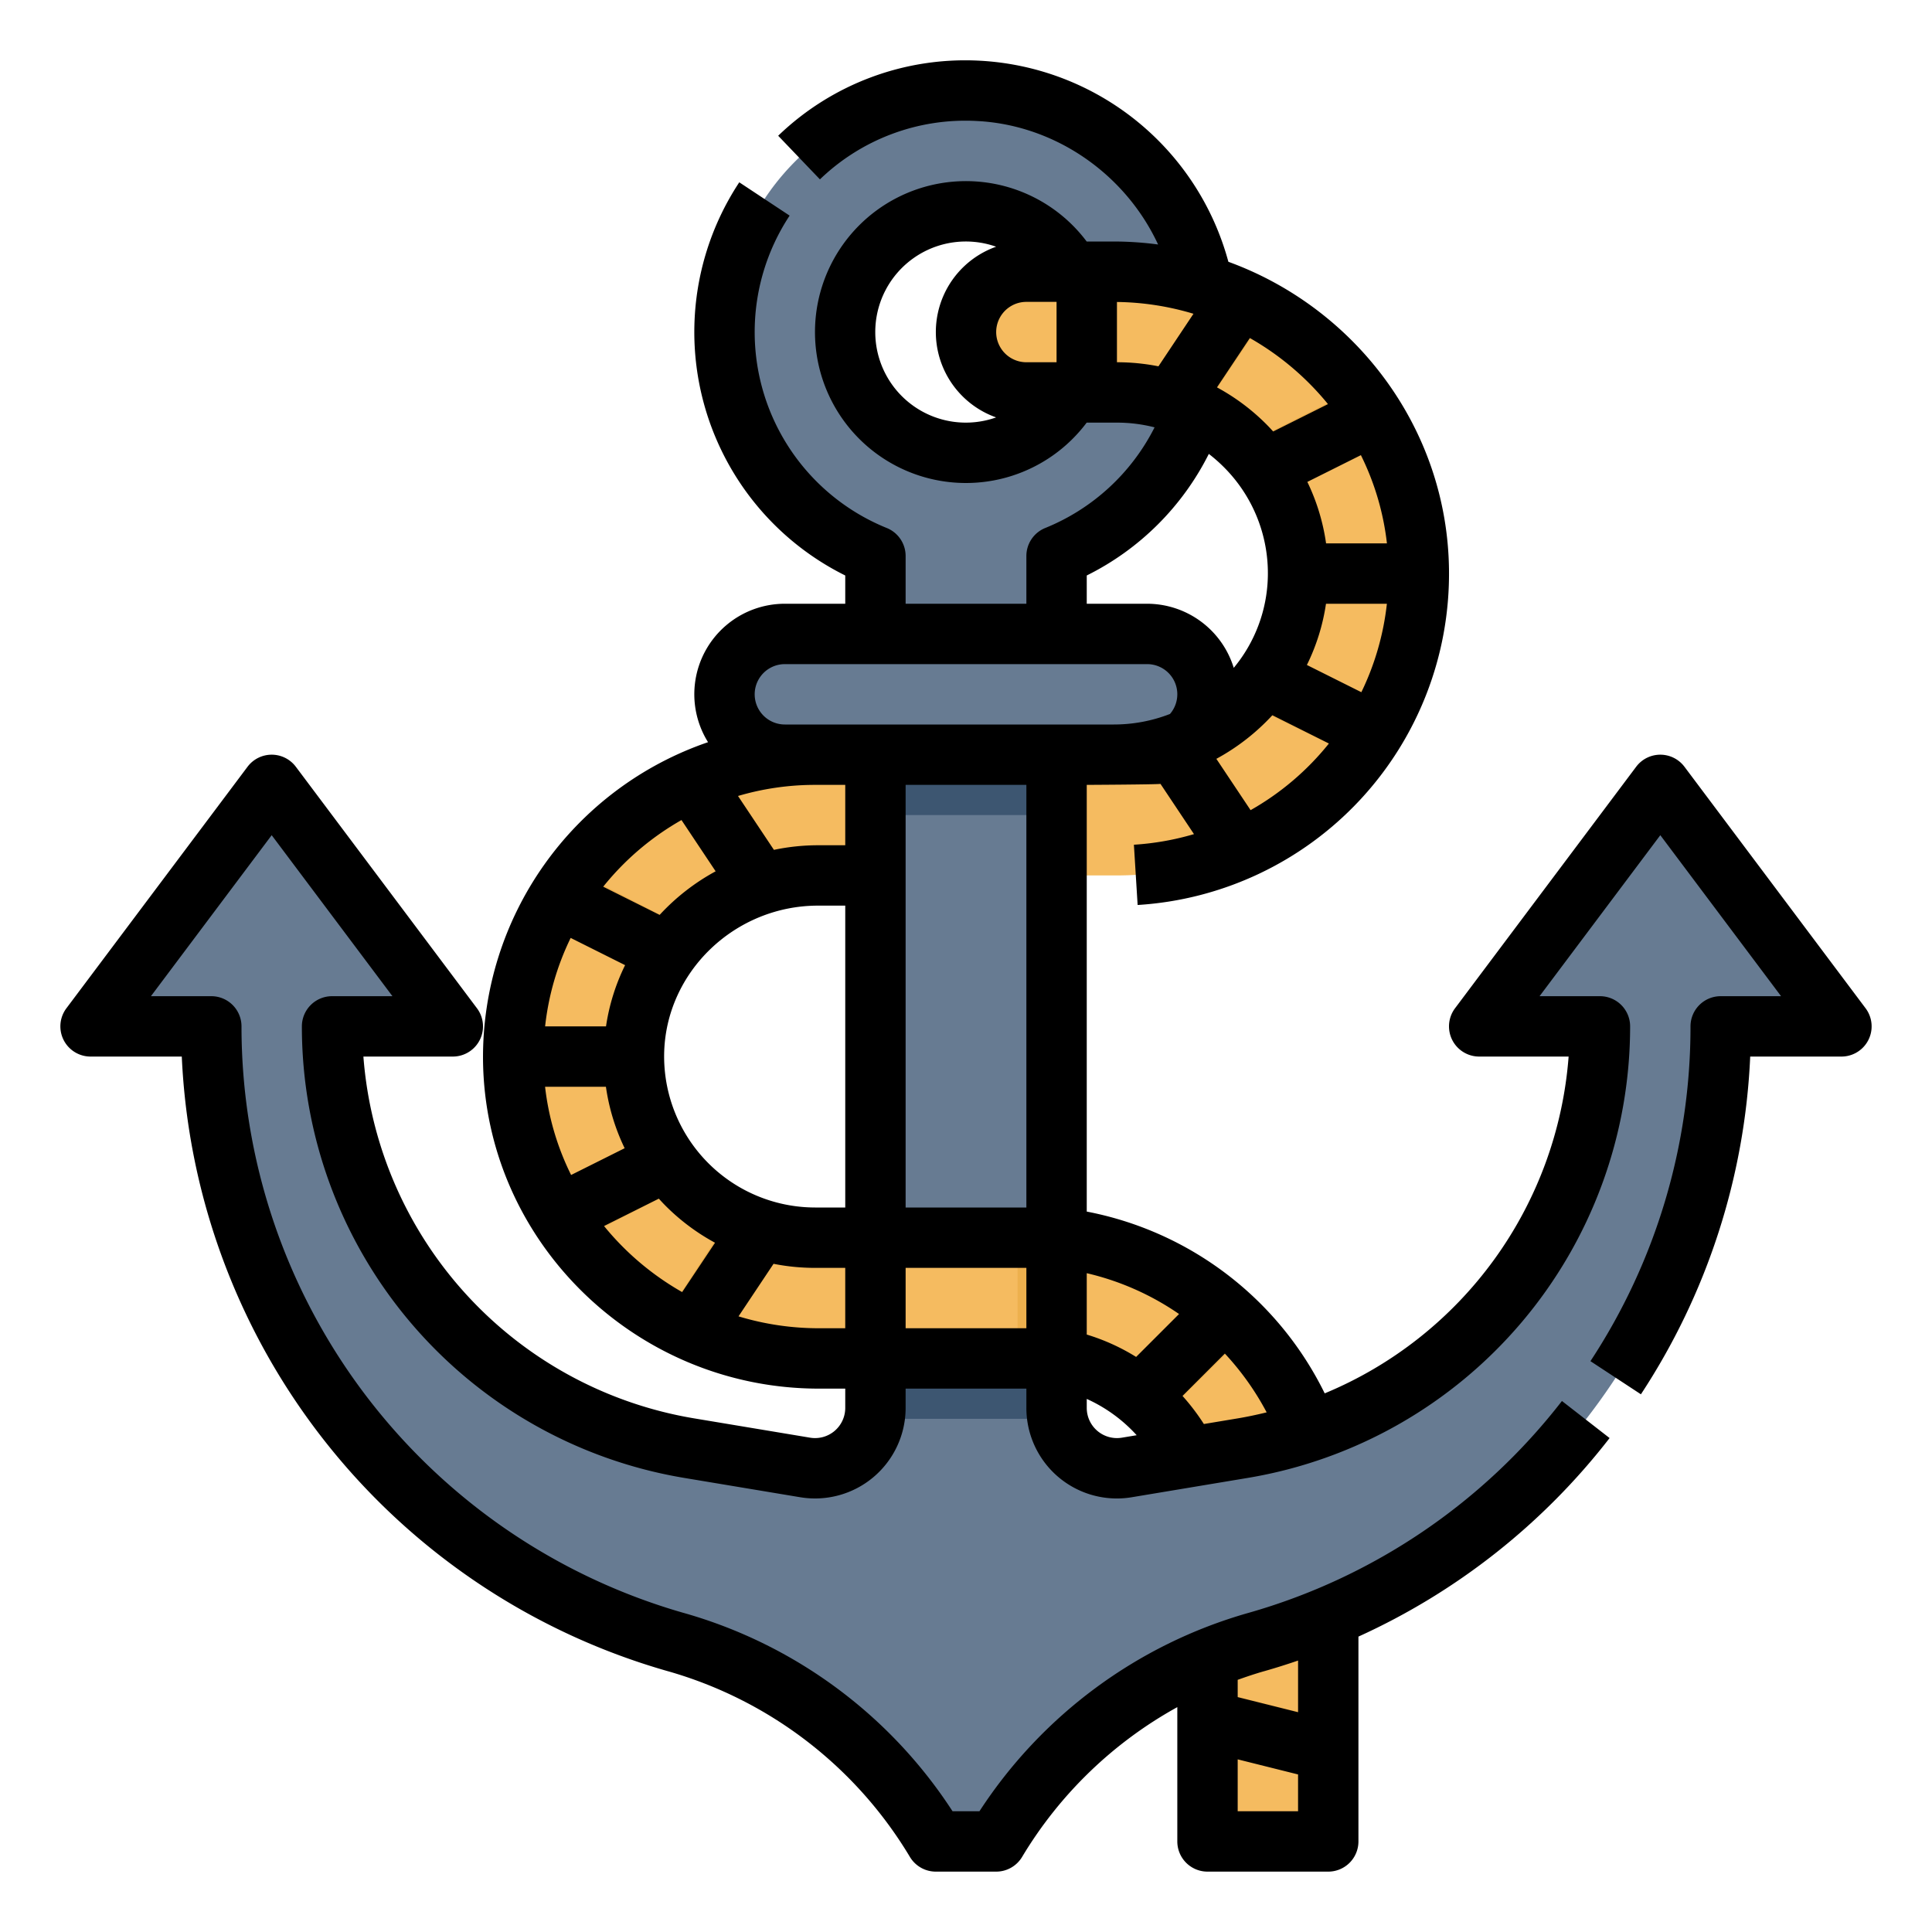 <svg height="512" viewBox="0 0 512 512" width="512" xmlns="http://www.w3.org/2000/svg"><g id="Filled_outline" data-name="Filled outline"><path d="m440 208-48 64h32a113.324 113.324 0 0 1 -94.694 111.782l-30.676 5.118a16 16 0 0 1 -18.63-15.787v-225.77a64 64 0 1 0 -48 0v225.77a16 16 0 0 1 -18.63 15.787l-30.676-5.113a113.324 113.324 0 0 1 -94.694-111.787h32l-48-64-48 64h32a169.692 169.692 0 0 0 123.075 163.164l.072.021a118.147 118.147 0 0 1 68.853 52.815h16a118.147 118.147 0 0 1 68.853-52.815l.072-.021a169.692 169.692 0 0 0 123.075-163.164h32zm-184-152a32 32 0 1 1 -32 32 32 32 0 0 1 32-32z" fill="#677b92"/><rect fill="#677b92" height="32" rx="16" width="128" x="192" y="168"/><path d="m232 200h48v16h-48z" fill="#3d5671"/><path d="m232 360h48v16h-48z" fill="#3d5671"/><path d="m346.77 379.43a112.844 112.844 0 0 1 -17.46 4.35l-14.46 2.41a49.267 49.267 0 0 0 -7.07-10.53 48.219 48.219 0 0 0 -12.47-10.19c-1.04-.59-2.1-1.15-3.19-1.66a38.382 38.382 0 0 0 -6.45-2.37 43.829 43.829 0 0 0 -11.3-1.44h-57.35a81.393 81.393 0 0 1 -26.03-4.25 80.454 80.454 0 0 1 -14.75-6.68 81.286 81.286 0 0 1 -23.34-20.24 79.991 79.991 0 0 1 -8.6-13.57 78.193 78.193 0 0 1 -7.89-27.26c-.25-2.37-.39-4.78-.41-7.21a82.438 82.438 0 0 1 .39-8.79 79.83 79.83 0 0 1 16.46-41.05 80 80 0 0 1 38.15-26.95 79.535 79.535 0 0 1 25-4h16v32h-15.19a49.585 49.585 0 0 0 -6.93.49 49.188 49.188 0 0 0 -27.63 13.67 47.909 47.909 0 0 0 -9.46 13.12 46.924 46.924 0 0 0 -4.12 12.72 48.169 48.169 0 0 0 0 16 47.472 47.472 0 0 0 4.02 12.69 48.257 48.257 0 0 0 20.88 21.73 47.241 47.241 0 0 0 15.75 5.11h.01a47.285 47.285 0 0 0 6.67.47h56.25a82.365 82.365 0 0 1 13.42 1.09 77.315 77.315 0 0 1 31.01 12.24c.62.43 1.25.87 1.86 1.31a81.1 81.1 0 0 1 28.23 36.79z" fill="#f5bb60"/><path d="m332.93 435.16-.08.02c-.03.01-.07.02-.1.03h-.01a113.632 113.632 0 0 0 -12.74 4.47v48.32h32v-59.54a168.575 168.575 0 0 1 -19.07 6.7z" fill="#f5bb60"/><path d="m376 151.21a82.438 82.438 0 0 1 -.39 8.79 79.675 79.675 0 0 1 -16.17 40.68 80.405 80.405 0 0 1 -23.55 20.65 79.665 79.665 0 0 1 -39.89 10.67h-16v-32h15.19a47.885 47.885 0 0 0 6.81-.48h.01a49.11 49.11 0 0 0 27.53-13.47 47.971 47.971 0 0 0 9.57-13.13 46.752 46.752 0 0 0 4.22-12.92 48.169 48.169 0 0 0 0-16 47.6 47.6 0 0 0 -4.13-12.92 48.318 48.318 0 0 0 -21.1-21.68 47.39 47.39 0 0 0 -15.93-5h-.01a46.412 46.412 0 0 0 -6.16-.4h-24a16 16 0 1 1 0-32h22.98c.34 0 .68 0 1.02.01a81.008 81.008 0 0 1 25.2 4.31 80.161 80.161 0 0 1 14.77 6.73 81.15 81.15 0 0 1 23.09 20.07 80.094 80.094 0 0 1 8.62 13.57 78.271 78.271 0 0 1 7.91 27.31c.25 2.37.39 4.78.41 7.21z" fill="#f5bb60"/><g fill="#edb04e"><path d="m376 151.21a82.438 82.438 0 0 1 -.39 8.79h-32.28a48.169 48.169 0 0 0 0-16h32.26c.25 2.37.39 4.78.41 7.21z"/><path d="m335.97 83.05-17.87 26.35a47.39 47.39 0 0 0 -15.93-5l19.03-28.08a80.161 80.161 0 0 1 14.77 6.73z"/><path d="m367.68 116.69-28.48 14.39a48.211 48.211 0 0 0 -9.43-13.16l29.29-14.8a80.094 80.094 0 0 1 8.62 13.57z"/><path d="m335.89 221.33a79.238 79.238 0 0 1 -14.81 6.64l-19.07-28.45a49.062 49.062 0 0 0 15.87-5.05z"/><path d="m367.92 187.02a79.521 79.521 0 0 1 -8.48 13.66l-29.9-14.63a47.971 47.971 0 0 0 9.57-13.13z"/><path d="m296 72.01v31.99h-16v-32h14.98c.34 0 .68 0 1.02.01z"/><path d="m168.01 279.07a47.865 47.865 0 0 0 .66 8.93h-32.26c-.25-2.37-.39-4.78-.41-7.21a82.438 82.438 0 0 1 .39-8.79h32.28a48.253 48.253 0 0 0 -.66 7.07z"/><path d="m209.32 327.53-18.33 28.22a80.454 80.454 0 0 1 -14.75-6.68l17.33-26.65a47.241 47.241 0 0 0 15.75 5.11z"/><path d="m182.03 313.88-29.13 14.95a79.991 79.991 0 0 1 -8.6-13.57l28.39-14.57a48.207 48.207 0 0 0 9.34 13.19z"/><path d="m209.88 232.49a48.88 48.88 0 0 0 -15.83 5.08l-17.86-26.95a79.818 79.818 0 0 1 14.81-6.62z"/><path d="m182.25 246.16-29.4-15.21a78.984 78.984 0 0 0 -8.55 13.6l28.49 14.73z"/><path d="m224 328h16v32h-16z"/><path d="m285.67 329.09v32.35a43.829 43.829 0 0 0 -11.3-1.44h-4.7v-32h2.58a82.365 82.365 0 0 1 13.42 1.09z"/><path d="m330.54 353.28-22.76 22.38a48.219 48.219 0 0 0 -12.47-10.19l23.23-22.83a80.855 80.855 0 0 1 12 10.64z"/><path d="m352 455.67v16.49l-32-8v-16.49z"/></g><path d="m24 280h24.175a177.7 177.7 0 0 0 128.7 162.853l.179.048a109.8 109.8 0 0 1 64.088 49.215 8 8 0 0 0 6.858 3.884h16a8 8 0 0 0 6.86-3.884 109.886 109.886 0 0 1 41.14-39.709v35.593a8 8 0 0 0 8 8h32a8 8 0 0 0 8-8v-54.285a176.42 176.42 0 0 0 66.559-52.615l-12.629-9.823a160.618 160.618 0 0 1 -83.076 56.154l-.2.055a126.164 126.164 0 0 0 -71.088 52.514h-7.132a125.714 125.714 0 0 0 -71.085-52.512l-.18-.049a161.688 161.688 0 0 1 -117.169-155.439 8 8 0 0 0 -8-8h-16l32-42.667 32 42.667h-16a8 8 0 0 0 -8 8 121.315 121.315 0 0 0 101.376 119.671l30.675 5.11a24 24 0 0 0 27.949-23.671v-5.11h32v5.11a23.979 23.979 0 0 0 27.944 23.671l30.68-5.11a121.329 121.329 0 0 0 101.376-119.671 8 8 0 0 0 -8-8h-16l32-42.667 32 42.667h-16a8 8 0 0 0 -8 8 161.21 161.21 0 0 1 -26.516 88.721l13.374 8.782a177.09 177.09 0 0 0 28.964-89.503h24.178a8 8 0 0 0 6.4-12.8l-48-64a8 8 0 0 0 -12.8 0l-48 64a8 8 0 0 0 6.4 12.8h23.7a105.26 105.26 0 0 1 -64.641 89.255 88.913 88.913 0 0 0 -63.059-48.174v-113.081s18.386-.091 19.543-.263l8.876 13.313a72.024 72.024 0 0 1 -15.922 2.811l.987 15.97a87.955 87.955 0 0 0 82.516-88.698c-.363-37.456-24.714-69.466-58.466-81.757a72.249 72.249 0 0 0 -66.108-53.3 71.433 71.433 0 0 0 -53.2 19.9l11.065 11.558a55.546 55.546 0 0 1 41.393-15.477c20.939.976 39.587 14.117 48.221 32.737a89.82 89.82 0 0 0 -11.925-.794h-7a40 40 0 1 0 0 48h8.02a40.138 40.138 0 0 1 9.975 1.252 56 56 0 0 1 -28.975 26.673 8 8 0 0 0 -5 7.415v12.66h-32v-12.66a8 8 0 0 0 -5-7.415 56.024 56.024 0 0 1 -25.74-82.783l-13.344-8.829a72.03 72.03 0 0 0 28.084 104.198v7.489h-16a23.984 23.984 0 0 0 -20.361 36.685 88.206 88.206 0 0 0 -59.634 84.182c.465 48.045 40.395 87.133 89.015 87.133h6.98v5.11a8 8 0 0 1 -9.315 7.89l-30.68-5.11a105.31 105.31 0 0 1 -87.7-95.89h23.695a8 8 0 0 0 6.4-12.8l-48-64a8 8 0 0 0 -12.8 0l-48 64a8 8 0 0 0 6.4 12.8zm304 165.174c2.282-.82 4.585-1.594 6.931-2.268l.2-.053q4.488-1.283 8.872-2.791v13.692l-16-4zm0 21.072 16 4v9.754h-16zm-64.018-355.628a24 24 0 1 1 0-45.236 24 24 0 0 0 0 45.236zm16.018-14.618h-8a8 8 0 0 1 0-16h8zm-8 256h-32v-16h32zm0-32h-32v-112h32zm25.311 61a8 8 0 0 1 -9.311-7.89v-2.381a40.156 40.156 0 0 1 13.231 9.618zm27.289-22.289a72.678 72.678 0 0 1 11.076 15.578c-2.536.62-5.094 1.168-7.683 1.6l-8.955 1.491a57.332 57.332 0 0 0 -5.662-7.445zm-12.14-10.484-11.377 11.373a55.011 55.011 0 0 0 -13.083-5.926v-16.266a71.738 71.738 0 0 1 24.46 10.819zm18.956-133.527-9.07-13.6a57.523 57.523 0 0 0 14.845-11.557l14.985 7.492a72.116 72.116 0 0 1 -20.76 17.665zm29.357-31.259-14.433-7.216a54.679 54.679 0 0 0 5.06-16.225h16.139a71.627 71.627 0 0 1 -6.766 23.442zm-.121-62.824a70.481 70.481 0 0 1 6.9 23.382h-16.128a55.27 55.27 0 0 0 -4.964-16.289zm-29.426-31.032a73.584 73.584 0 0 1 20.7 17.506l-14.52 7.257c-.475-.521-.951-1.043-1.448-1.55a56.353 56.353 0 0 0 -13.448-10.139zm-35.226 6.415v-15.974a73.3 73.3 0 0 1 20.285 3.126l-9.285 13.926a56.507 56.507 0 0 0 -11-1.078zm-8 56.508a71.989 71.989 0 0 0 32.35-32.216 40.757 40.757 0 0 1 4.189 3.708 39.708 39.708 0 0 1 11.454 28.772 39.2 39.2 0 0 1 -9.039 24.216 24.041 24.041 0 0 0 -22.954-16.988h-16zm-80 23.492h96a7.989 7.989 0 0 1 6.06 13.208 40.994 40.994 0 0 1 -14.866 2.792h-87.194a8 8 0 0 1 0-16zm8 32h8v16h-7.194a56.92 56.92 0 0 0 -11.709 1.223l-9.519-14.278a72.075 72.075 0 0 1 20.422-2.945zm.806 32h7.194v80h-8a40.054 40.054 0 0 1 -39.993-40.776c.411-21.624 18.713-39.224 40.799-39.224zm-51.94-10.635a72.584 72.584 0 0 1 15.734-12.045l9.055 13.583a57.523 57.523 0 0 0 -14.845 11.557l-14.956-7.478a73.576 73.576 0 0 1 5.012-5.617zm-13.634 19.195 14.428 7.214a54.679 54.679 0 0 0 -5.06 16.226h-16.141a71.177 71.177 0 0 1 6.773-23.44zm.116 62.822a70.456 70.456 0 0 1 -6.898-23.382h16.126a55.27 55.27 0 0 0 4.964 16.289zm29.427 31.033a73.574 73.574 0 0 1 -20.7-17.506l14.52-7.257c.476.521.951 1.043 1.448 1.55a56.373 56.373 0 0 0 13.448 10.139zm36.245 9.585a73.338 73.338 0 0 1 -21.305-3.152l9.285-13.926a56.489 56.489 0 0 0 11 1.078h8v16z"/></g></svg>
